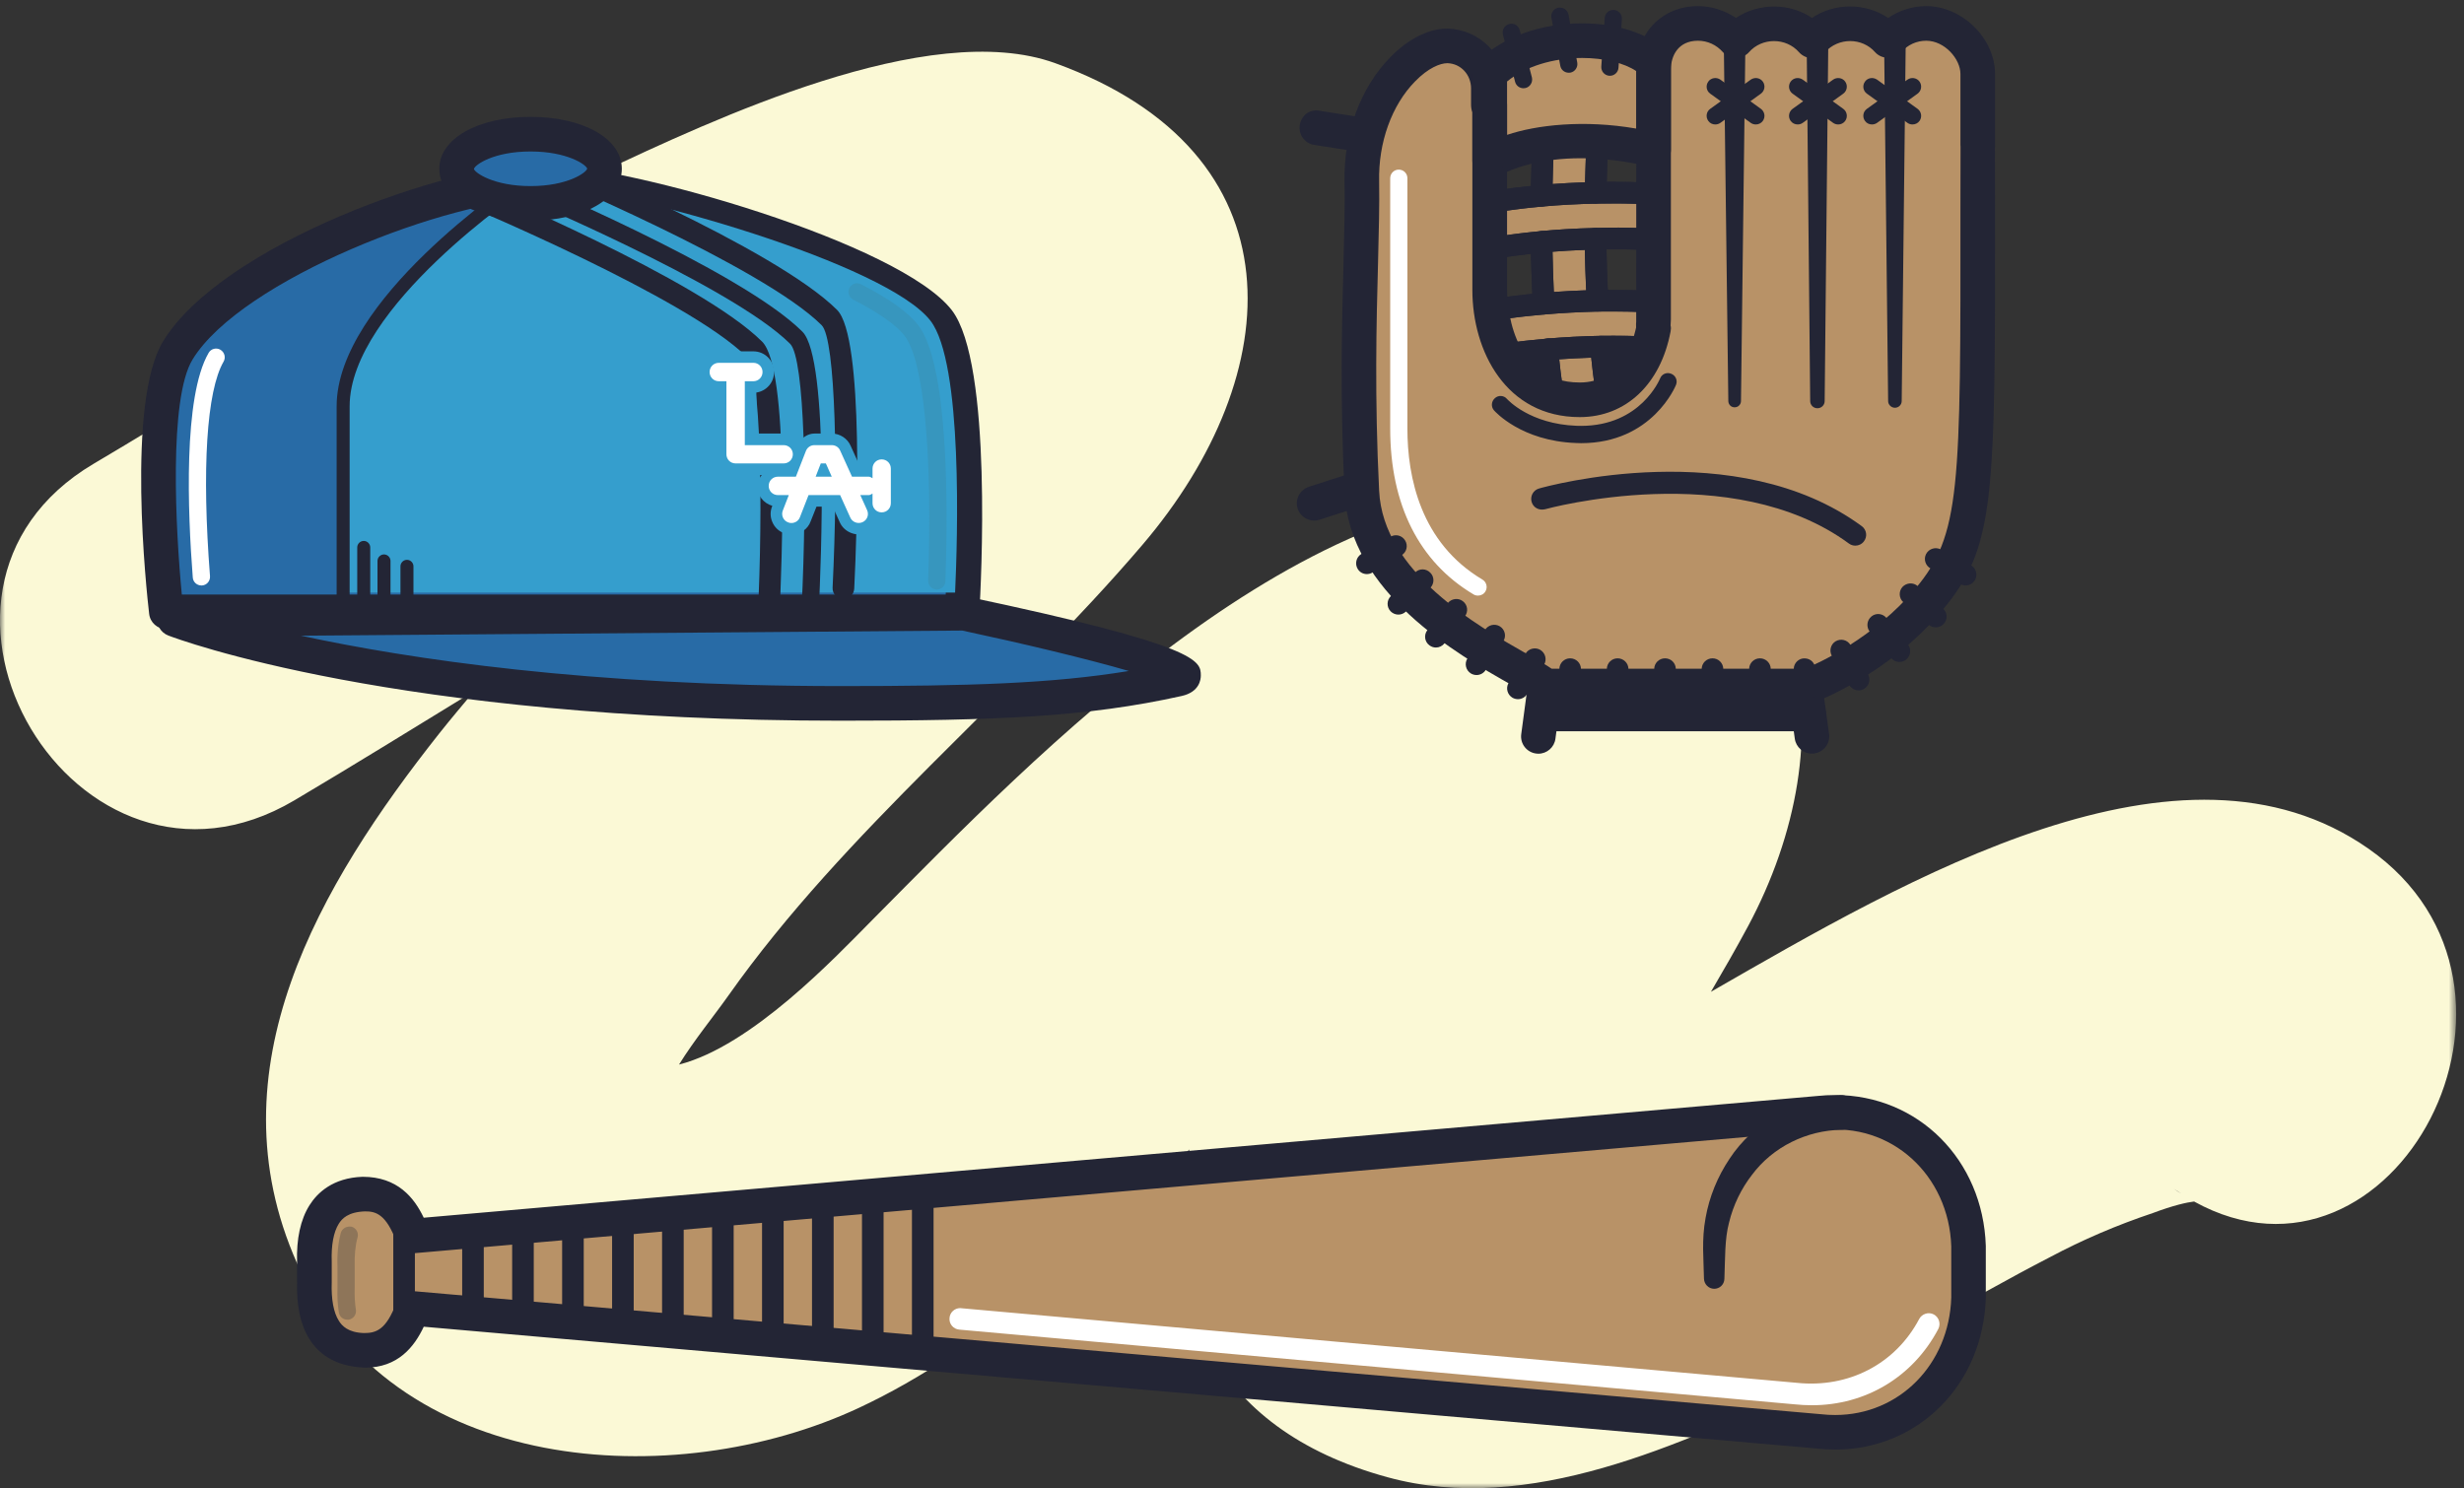 <?xml version="1.0" encoding="UTF-8" standalone="no"?>
<svg xmlns:sketch="http://www.bohemiancoding.com/sketch/ns" xmlns="http://www.w3.org/2000/svg" height="148px" width="245px" version="1.1" xmlns:xlink="http://www.w3.org/1999/xlink" viewBox="0 0 245 148"><rect x="0" y="0" width="245" height="148" fill="#333333" stroke="none"/><!-- Generator: Sketch 3.4 (15575) - http://www.bohemiancoding.com/sketch -->
 <title>6</title>
 <desc>Created with Sketch.</desc>
 <defs>
  <path id="path-1" d="m0 148h244.22v-147.39l-244.22 0.001"/>
 </defs>
 <g id="Page-1" fill-rule="evenodd" sketch:type="MSPage" fill="none">
  <g id="6" sketch:type="MSLayerGroup">
   <g id="Group-3">
    <mask id="mask-2" sketch:name="Clip 2" fill="white">
     <use xlink:href="#path-1"/>
    </mask>
    <path id="Fill-1" sketch:type="MSShapeGroup" fill="#FBF9D6" mask="url(#mask-2)" d="m218.81 119.43c0.19 0 0.17 0.02 0 0m-2.66-1.2c0.26 0.17 0.52 0.3 0.75 0.47-0.23-0.13-0.48-0.28-0.75-0.47m19.36-33.825c-18.61-13.036-45.83 2.987-65.39 14.229 1.26-2.147 2.5-4.304 3.68-6.499 9.83-18.304 7.32-41.293-17.5-43.058-26.62-1.871-53.07 25.775-69.544 42.39-3.741 3.779-12.005 12.553-19.239 14.403 1.518-2.45 3.474-4.83 4.924-6.883 11.643-16.472 28.069-29.46 41.129-44.776 14.57-17.063 15.93-39.012-8.64-47.926-12.61-4.57-34.216 5.727-45.162 10.832-17.654 8.236-33.715 19.105-50.454 29.002-21.605 12.787-1.708 46.284 19.955 33.476 6.012-3.56 11.947-7.243 17.893-10.879-1.165 1.393-2.338 2.777-3.474 4.209-11.919 15.068-22.712 33.375-14.171 52.665 9.361 21.18 37.504 23 55.865 14.43 12.835-6.01 22.818-15.97 32.888-25.71-3.29 14.43 1.98 27.77 19.7 32.6 14.07 3.86 29.15-3.34 41.56-8.98 8.35-3.77 16.16-8.71 24.27-12.89 3.3-1.76 6.7-3.21 10.25-4.4 2.05-0.77 3.37-1.06 4.11-1.15 19.82 10.96 37.08-21.276 17.35-35.085"/>
   </g>
   <path id="Fill-4" sketch:type="MSShapeGroup" fill="#B89267" d="m31.265 127.53c-0.125 3.74 1.093 6.64 4.852 6.76 2.501 0.08 3.887-1.37 4.91-4.17l139.87 12.23c8.11 0.89 14.58-5.15 14.84-13.25v-5.15c-0.26-8.1-6.73-14.14-14.84-13.25l-139.87 12.22c-1.026-2.8-2.412-4.25-4.913-4.16-3.759 0.12-4.977 3.02-4.852 6.76v2.01"/>
   <path id="Fill-5" sketch:type="MSShapeGroup" fill="#232535" d="m41.027 128.4l0.151 0.01 139.87 12.23c0.51 0.06 0.97 0.08 1.43 0.08 6.36 0 11.33-5.03 11.54-11.68v-5.09c-0.23-7.08-5.98-12.39-12.92-11.53l-139.92 12.21c-0.79 0.1-1.503-0.39-1.764-1.13-1.033-2.8-2.089-3.03-3.097-3.03-1.713 0.05-2.317 0.73-2.626 1.22-0.523 0.83-0.764 2.13-0.707 3.77v2.07c-0.057 1.69 0.184 3 0.707 3.82 0.309 0.5 0.913 1.17 2.484 1.22h0.016c1.141 0 2.198-0.24 3.223-3.04 0.244-0.69 0.899-1.13 1.611-1.13m141.45 15.76c-0.58 0-1.17-0.04-1.76-0.1l-138.58-12.12c-0.945 2.01-2.572 4.07-5.821 4.07-3.215-0.1-4.768-1.59-5.541-2.83-0.898-1.42-1.307-3.35-1.234-5.71v-1.95c-0.073-2.31 0.336-4.23 1.234-5.66 0.773-1.23 2.326-2.73 5.28-2.83h0.01c3.458 0 5.119 2.07 6.069 4.07l138.61-12.11c0.56-0.06 1.16-0.09 1.74-0.09 8.25 0 14.69 6.45 14.97 14.99v5.21c-0.28 8.61-6.72 15.06-14.98 15.06"/>
   <path id="Fill-6" sketch:type="MSShapeGroup" fill="#8E7559" d="m34.539 131.24c-0.419 0-0.781-0.29-0.846-0.72-0.12-0.74-0.168-1.58-0.136-2.52v-1.98c-0.051-1.26 0.067-2.43 0.334-3.42 0.118-0.4 0.497-0.62 0.88-0.62 0.06 0 0.12 0 0.179 0.01 0.463 0.13 0.73 0.61 0.605 1.06-0.227 0.82-0.319 1.81-0.287 2.94v2.04c-0.025 0.85 0.018 1.59 0.119 2.22 0.075 0.47-0.244 0.91-0.713 0.99h-0.135"/>
   <path id="Fill-7" sketch:type="MSShapeGroup" fill="#fff" d="m180.16 139.75c-0.56 0-1.13-0.03-1.7-0.09l-83.074-7.43c-0.596-0.05-1.032-0.57-0.973-1.16 0.041-0.56 0.511-0.98 1.066-0.98l0.094 0.01 83.097 7.42c5.12 0.54 9.79-1.86 12.16-6.35 0.27-0.51 0.93-0.73 1.45-0.45s0.72 0.93 0.44 1.46c-2.52 4.77-7.23 7.57-12.56 7.57"/>
   <path id="Fill-8" sketch:type="MSShapeGroup" fill="#232535" d="m169.43 127.17c-0.03-1.93-0.25-3.86 0.16-6.06 0.37-2.08 1.18-4.08 2.38-5.87 2.36-3.6 6.56-6 10.94-6.32 0.94-0.08 1.78 0.62 1.86 1.58 0.08 0.93-0.63 1.76-1.57 1.85l-0.12 0.01c-3.39 0.05-6.78 1.66-8.88 4.48-1.07 1.38-1.86 3.01-2.28 4.75-0.44 1.63-0.38 3.63-0.46 5.58-0.01 0.57-0.47 1.01-1.03 1-0.55-0.01-0.98-0.46-1-1"/>
   <path id="Fill-9" sketch:type="MSShapeGroup" fill="#232535" d="m91.753 134.86c-0.596 0-1.076-0.48-1.076-1.07v-14.51c0-0.59 0.48-1.07 1.076-1.07 0.595 0 1.073 0.48 1.073 1.07v14.51c0 0.59-0.478 1.07-1.073 1.07"/>
   <path id="Fill-10" sketch:type="MSShapeGroup" fill="#232535" d="m86.783 134.86c-0.596 0-1.074-0.48-1.074-1.07v-14.51c0-0.59 0.478-1.07 1.074-1.07s1.074 0.48 1.074 1.07v14.51c0 0.59-0.478 1.07-1.074 1.07"/>
   <path id="Fill-11" sketch:type="MSShapeGroup" fill="#232535" d="m81.814 134.86c-0.597 0-1.074-0.48-1.074-1.07v-14.51c0-0.59 0.477-1.07 1.074-1.07 0.596 0 1.075 0.48 1.075 1.07v14.51c0 0.59-0.479 1.07-1.075 1.07"/>
   <path id="Fill-12" sketch:type="MSShapeGroup" fill="#232535" d="m76.844 134.86c-0.596 0-1.073-0.48-1.073-1.07v-13.47c0-0.6 0.477-1.08 1.073-1.08s1.075 0.48 1.075 1.08v13.47c0 0.59-0.479 1.07-1.075 1.07"/>
   <path id="Fill-13" sketch:type="MSShapeGroup" fill="#232535" d="m71.875 133.61c-0.595 0-1.074-0.48-1.074-1.07v-11.82c0-0.6 0.479-1.08 1.074-1.08 0.596 0 1.075 0.48 1.075 1.08v11.82c0 0.59-0.479 1.07-1.075 1.07"/>
   <path id="Fill-14" sketch:type="MSShapeGroup" fill="#232535" d="m66.906 133.21c-0.596 0-1.075-0.48-1.075-1.07v-11.15c0-0.6 0.479-1.08 1.075-1.08 0.597 0 1.075 0.48 1.075 1.08v11.15c0 0.59-0.478 1.07-1.075 1.07"/>
   <path id="Fill-15" sketch:type="MSShapeGroup" fill="#232535" d="m61.938 133.07c-0.596 0-1.076-0.47-1.076-1.07v-10.21c0-0.59 0.48-1.07 1.076-1.07 0.595 0 1.073 0.48 1.073 1.07v10.21c0 0.6-0.478 1.07-1.073 1.07"/>
   <path id="Fill-16" sketch:type="MSShapeGroup" fill="#232535" d="m56.968 132.4c-0.596 0-1.074-0.48-1.074-1.07v-9c0-0.6 0.478-1.07 1.074-1.07s1.074 0.47 1.074 1.07v9c0 0.59-0.478 1.07-1.074 1.07"/>
   <path id="Fill-17" sketch:type="MSShapeGroup" fill="#232535" d="m51.998 131.73c-0.596 0-1.073-0.48-1.073-1.07v-7.66c0-0.6 0.477-1.07 1.073-1.07 0.597 0 1.075 0.47 1.075 1.07v7.66c0 0.59-0.478 1.07-1.075 1.07"/>
   <path id="Fill-18" sketch:type="MSShapeGroup" fill="#232535" d="m47.029 131.46c-0.596 0-1.073-0.48-1.073-1.07v-7.39c0-0.6 0.477-1.07 1.073-1.07s1.074 0.47 1.074 1.07v7.39c0 0.59-0.478 1.07-1.074 1.07"/>
   <path id="Fill-19" sketch:type="MSShapeGroup" fill="#B89267" d="m40.18 122.33v8.42"/>
   <path id="Fill-20" sketch:type="MSShapeGroup" fill="#232535" d="m40.18 131.82c-0.596 0-1.075-0.48-1.075-1.07v-8.42c0-0.6 0.479-1.07 1.075-1.07s1.073 0.47 1.073 1.07v8.42c0 0.59-0.477 1.07-1.073 1.07"/>
   <path id="Fill-21" sketch:type="MSShapeGroup" fill="#B89267" d="m196.61 14.594v-7.243c0-2.518-2.39-5.02-5.12-5.02-1.55 0-2.88 0.696-3.79 1.728-0.9-1.032-2.24-1.728-3.78-1.728-1.55 0-2.87 0.696-3.79 1.728-0.91-1.032-2.23-1.728-3.77-1.728-1.55 0-2.89 0.696-3.79 1.728-0.91-1.032-2.24-1.728-3.79-1.728-2.73 0-4.4 2.047-4.4 4.566v24.888c0 0.301-0.06 0.571 0 0.856-0.7 3.677-2.97 7.118-7.34 7.118-6.8 0-8.96-6.446-8.96-10.928v-18.416l-0.13-0.01v-1.612c0-2.333-1.81-4.171-4.03-4.23-3.36-0.092-8.73 5.281-8.56 13.523 0.14 6.446-0.7 16.479 0 30.798 0.57 11.449 16.48 17.542 18.27 19.338h26.15s6.89-2.55 11.95-8.594c5.21-6.219 4.88-11.013 4.88-45.034"/>
   <path id="Fill-22" sketch:type="MSShapeGroup" fill="#232535" d="m135.91 57.093c-0.37 0-0.72-0.184-0.92-0.529-0.3-0.512-0.13-1.167 0.37-1.47l2.89-1.711c0.51-0.302 1.16-0.144 1.47 0.376 0.31 0.514 0.14 1.168-0.37 1.47l-2.89 1.711c-0.17 0.102-0.36 0.153-0.55 0.153"/>
   <path id="Fill-23" sketch:type="MSShapeGroup" fill="#232535" d="m139.04 61.121c-0.27 0-0.56-0.108-0.77-0.327-0.41-0.42-0.4-1.108 0.03-1.52l2.41-2.341c0.41-0.419 1.09-0.412 1.51 0.025 0.42 0.419 0.41 1.108-0.02 1.52l-2.41 2.342c-0.21 0.201-0.48 0.301-0.75 0.301"/>
   <path id="Fill-24" sketch:type="MSShapeGroup" fill="#232535" d="m142.78 64.396c-0.23 0-0.45-0.068-0.65-0.221-0.48-0.349-0.57-1.03-0.21-1.501l2.02-2.677c0.36-0.47 1.05-0.571 1.51-0.211 0.48 0.354 0.57 1.034 0.21 1.503l-2.02 2.678c-0.22 0.277-0.53 0.429-0.86 0.429"/>
   <path id="Fill-25" sketch:type="MSShapeGroup" fill="#232535" d="m146.82 67.131c-0.2 0-0.39-0.05-0.57-0.159-0.5-0.311-0.66-0.973-0.35-1.477l1.76-2.855c0.31-0.503 0.98-0.653 1.47-0.353 0.51 0.312 0.67 0.976 0.35 1.478l-1.75 2.855c-0.2 0.326-0.55 0.511-0.91 0.511"/>
   <path id="Fill-26" sketch:type="MSShapeGroup" fill="#232535" d="m150.93 69.532c-0.19 0-0.37-0.051-0.54-0.142-0.51-0.302-0.69-0.958-0.39-1.469l1.68-2.906c0.3-0.52 0.96-0.678 1.46-0.394 0.52 0.303 0.69 0.958 0.4 1.47l-1.68 2.904c-0.2 0.345-0.56 0.537-0.93 0.537"/>
   <path id="Fill-27" sketch:type="MSShapeGroup" fill="#232535" d="m156.12 70.976c-0.59 0-1.07-0.478-1.07-1.074v-3.358c0-0.596 0.48-1.074 1.07-1.074 0.6 0 1.08 0.478 1.08 1.074v3.358c0 0.596-0.48 1.074-1.08 1.074"/>
   <path id="Fill-28" sketch:type="MSShapeGroup" fill="#232535" d="m160.84 70.976c-0.59 0-1.07-0.478-1.07-1.074v-3.358c0-0.596 0.48-1.074 1.07-1.074 0.6 0 1.08 0.478 1.08 1.074v3.358c0 0.596-0.48 1.074-1.08 1.074"/>
   <path id="Fill-29" sketch:type="MSShapeGroup" fill="#232535" d="m165.56 70.976c-0.6 0-1.08-0.478-1.08-1.074v-3.358c0-0.596 0.48-1.074 1.08-1.074s1.07 0.478 1.07 1.074v3.358c0 0.596-0.47 1.074-1.07 1.074"/>
   <path id="Fill-30" sketch:type="MSShapeGroup" fill="#232535" d="m170.28 70.976c-0.6 0-1.08-0.478-1.08-1.074v-3.358c0-0.596 0.48-1.074 1.08-1.074 0.59 0 1.07 0.478 1.07 1.074v3.358c0 0.596-0.48 1.074-1.07 1.074"/>
   <path id="Fill-31" sketch:type="MSShapeGroup" fill="#232535" d="m174.99 70.976c-0.59 0-1.07-0.478-1.07-1.074v-3.358c0-0.596 0.48-1.074 1.07-1.074 0.6 0 1.08 0.478 1.08 1.074v3.358c0 0.596-0.48 1.074-1.08 1.074"/>
   <path id="Fill-32" sketch:type="MSShapeGroup" fill="#232535" d="m180.01 70.968c-0.52 0-0.97-0.369-1.06-0.891l-0.58-3.348c-0.1-0.588 0.29-1.141 0.87-1.243 0.63-0.084 1.14 0.294 1.24 0.874l0.58 3.349c0.1 0.587-0.29 1.142-0.87 1.241l-0.18 0.018"/>
   <path id="Fill-33" sketch:type="MSShapeGroup" fill="#232535" d="m184.8 68.659c-0.36 0-0.72-0.186-0.92-0.521l-1.72-2.887c-0.31-0.51-0.14-1.174 0.36-1.477 0.52-0.303 1.17-0.142 1.48 0.37l1.72 2.888c0.3 0.51 0.14 1.174-0.37 1.475-0.17 0.102-0.37 0.152-0.55 0.152"/>
   <path id="Fill-34" sketch:type="MSShapeGroup" fill="#232535" d="m188.86 65.831c-0.31 0-0.62-0.135-0.84-0.402l-2.11-2.611c-0.36-0.462-0.29-1.135 0.17-1.513 0.45-0.376 1.13-0.31 1.51 0.169l2.11 2.61c0.37 0.463 0.29 1.134-0.17 1.511-0.19 0.16-0.43 0.236-0.67 0.236"/>
   <path id="Fill-35" sketch:type="MSShapeGroup" fill="#232535" d="m192.48 62.389c-0.25 0-0.51-0.092-0.72-0.268l-2.5-2.225c-0.45-0.395-0.49-1.075-0.1-1.52 0.41-0.437 1.08-0.478 1.52-0.091l2.51 2.224c0.45 0.394 0.49 1.074 0.09 1.519-0.2 0.236-0.51 0.361-0.8 0.361"/>
   <path id="Fill-36" sketch:type="MSShapeGroup" fill="#232535" d="m195.44 58.224c-0.17 0-0.34-0.041-0.5-0.126l-2.97-1.559c-0.52-0.278-0.73-0.924-0.45-1.453 0.28-0.521 0.93-0.721 1.46-0.444l2.97 1.56c0.52 0.277 0.72 0.924 0.44 1.453-0.19 0.361-0.56 0.569-0.95 0.569"/>
   <path id="Fill-37" sketch:type="MSShapeGroup" fill="#B89267" d="m164.38 14.888v-8.621c-3.05-3.046-12-3.216-16.3 1.075v8.654c2.82-1.476 8.15-2.981 16.3-1.108"/>
   <path id="Fill-38" sketch:type="MSShapeGroup" fill="#B89267" d="m158.6 23.743c-1.93 0.049-3.73 0.151-5.36 0.311 0.02 1.965 0.09 4.028 0.21 6.145 1.64-0.144 3.43-0.244 5.35-0.286-0.12-2.133-0.17-4.206-0.2-6.17"/>
   <path id="Fill-39" sketch:type="MSShapeGroup" fill="#B89267" d="m158.79 14.064c-2.09-0.125-3.82 0.045-5.39 0.296-0.07 1.368-0.13 3.12-0.16 5.111 1.64-0.152 3.45-0.253 5.38-0.294 0.03-2.005 0.1-3.768 0.17-5.113"/>
   <path id="Fill-40" sketch:type="MSShapeGroup" fill="#B89267" d="m159.15 34.471c-1.93 0.033-3.71 0.135-5.34 0.276 0.15 1.555 0.33 3.098 0.57 4.592 0.8 0.253 1.67 0.42 2.66 0.42 1.04 0 1.9-0.25 2.68-0.596-0.25-1.535-0.42-3.112-0.57-4.692"/>
   <path id="Fill-41" sketch:type="MSShapeGroup" fill="#B89267" d="m158.8 29.913c-1.92 0.042-3.71 0.142-5.35 0.286-2 0.175-3.75 0.394-5.16 0.612 0.21 1.494 0.61 3.013 1.36 4.407 1.2-0.177 2.62-0.327 4.16-0.471 1.63-0.141 3.41-0.243 5.34-0.276 1.39-0.024 2.84-0.008 4.34 0.06 0.5-1.453 0.72-3.007 0.8-4.518-1.91-0.117-3.73-0.126-5.49-0.1"/>
   <path id="Fill-42" sketch:type="MSShapeGroup" fill="#B89267" d="m158.62 19.177c-1.93 0.041-3.74 0.142-5.38 0.294-2.03 0.183-3.76 0.41-5.16 0.637v4.61c1.38-0.227 3.1-0.464 5.16-0.664 1.63-0.16 3.43-0.262 5.36-0.311 1.85-0.05 3.76-0.042 5.78 0.076v-4.541c-2.01-0.134-3.92-0.134-5.76-0.101"/>
   <path id="Fill-43" sketch:type="MSShapeGroup" fill="#232535" d="m171.85 39.885l-0.45-35.724c0-0.596 0.47-1.084 1.06-1.091 0.6 0 1.08 0.469 1.09 1.065v0.026l-0.44 35.724c0 0.344-0.29 0.631-0.64 0.621-0.35 0-0.61-0.277-0.62-0.621"/>
   <path id="Fill-44" sketch:type="MSShapeGroup" fill="#232535" d="m181.79 4.161l-0.36 35.724c0 0.403-0.33 0.723-0.73 0.713-0.39 0-0.71-0.318-0.71-0.713l-0.35-35.724c-0.01-0.596 0.47-1.084 1.06-1.084 0.59-0.007 1.08 0.472 1.09 1.058v0.026"/>
   <path id="Fill-45" sketch:type="MSShapeGroup" fill="#232535" d="m189.49 4.161l-0.4 35.724c0 0.369-0.31 0.672-0.68 0.664-0.36 0-0.67-0.304-0.67-0.664l-0.4-35.724c-0.01-0.596 0.47-1.084 1.07-1.084 0.59-0.007 1.07 0.462 1.08 1.058v0.026"/>
   <path id="Fill-46" sketch:type="MSShapeGroup" fill="#fff" d="m146.96 59.232c-0.15 0-0.3-0.032-0.44-0.117-5.43-3.232-8.29-8.931-8.29-16.494v-24.898c0-0.476 0.38-0.854 0.85-0.854 0.48 0 0.86 0.378 0.86 0.854v24.898c0 4.827 1.3 11.348 7.46 15.017 0.41 0.244 0.54 0.772 0.3 1.175-0.16 0.277-0.45 0.419-0.74 0.419"/>
   <path id="Fill-47" sketch:type="MSShapeGroup" fill="#232535" d="m184.48 54.264c-0.22 0-0.45-0.068-0.64-0.211-11.59-8.518-30.04-3.458-30.22-3.407-0.62 0.142-1.17-0.176-1.33-0.739-0.16-0.571 0.17-1.168 0.74-1.327 0.8-0.235 19.64-5.405 32.09 3.746 0.48 0.351 0.58 1.023 0.22 1.501-0.21 0.286-0.53 0.437-0.86 0.437"/>
   <path id="Fill-48" sketch:type="MSShapeGroup" fill="#232535" d="m151.48 8.777c-0.38 0-0.73-0.252-0.83-0.637l-1.21-4.701c-0.11-0.464 0.16-0.932 0.62-1.05 0.47-0.135 0.93 0.16 1.05 0.613l1.21 4.7c0.11 0.463-0.17 0.931-0.62 1.049l-0.22 0.026"/>
   <path id="Fill-49" sketch:type="MSShapeGroup" fill="#232535" d="m155.98 7.233c-0.41 0-0.77-0.286-0.84-0.704l-0.88-4.769c-0.08-0.461 0.23-0.916 0.7-1 0.48-0.057 0.91 0.228 1 0.698l0.87 4.767c0.08 0.463-0.23 0.915-0.69 0.999l-0.16 0.009"/>
   <path id="Fill-50" sketch:type="MSShapeGroup" fill="#232535" d="m160.08 7.536h-0.06c-0.48-0.035-0.83-0.445-0.8-0.917l0.34-4.834c0.03-0.453 0.41-0.797 0.85-0.797h0.06c0.48 0.033 0.83 0.444 0.8 0.915l-0.34 4.833c-0.03 0.454-0.41 0.8-0.85 0.8"/>
   <path id="Fill-51" sketch:type="MSShapeGroup" fill="#232535" d="m174.58 12.378c-0.17 0-0.35-0.051-0.5-0.159l-4.03-2.905c-0.39-0.278-0.47-0.814-0.19-1.201 0.27-0.385 0.82-0.461 1.2-0.193l4.03 2.905c0.38 0.278 0.47 0.814 0.19 1.202-0.17 0.234-0.43 0.351-0.7 0.351"/>
   <path id="Fill-52" sketch:type="MSShapeGroup" fill="#232535" d="m170.55 12.378c-0.26 0-0.53-0.117-0.69-0.351-0.28-0.388-0.2-0.924 0.19-1.202l4.03-2.905c0.39-0.268 0.92-0.192 1.2 0.193 0.28 0.387 0.19 0.923-0.19 1.201l-4.03 2.905c-0.15 0.108-0.33 0.159-0.51 0.159"/>
   <path id="Fill-53" sketch:type="MSShapeGroup" fill="#232535" d="m182.78 12.378c-0.18 0-0.36-0.051-0.51-0.159l-4.03-2.905c-0.38-0.278-0.47-0.814-0.19-1.201 0.28-0.385 0.81-0.461 1.2-0.193l4.03 2.905c0.38 0.278 0.47 0.814 0.19 1.202-0.17 0.234-0.43 0.351-0.69 0.351"/>
   <path id="Fill-54" sketch:type="MSShapeGroup" fill="#232535" d="m178.75 12.378c-0.27 0-0.53-0.117-0.7-0.351-0.28-0.388-0.19-0.924 0.19-1.202l4.03-2.905c0.38-0.268 0.93-0.192 1.2 0.193 0.28 0.387 0.19 0.923-0.19 1.201l-4.03 2.905c-0.15 0.108-0.33 0.159-0.5 0.159"/>
   <path id="Fill-55" sketch:type="MSShapeGroup" fill="#232535" d="m190.16 12.378c-0.17 0-0.35-0.051-0.5-0.159l-4.03-2.905c-0.39-0.278-0.47-0.814-0.19-1.201 0.27-0.385 0.81-0.461 1.2-0.193l4.03 2.905c0.38 0.278 0.47 0.814 0.19 1.202-0.17 0.234-0.43 0.351-0.7 0.351"/>
   <g id="Group-59" sketch:type="MSShapeGroup" fill="#232535">
    <path id="Fill-56" d="m186.13 12.378c-0.26 0-0.53-0.117-0.69-0.351-0.28-0.388-0.2-0.924 0.19-1.202l4.03-2.905c0.39-0.268 0.92-0.192 1.2 0.193 0.28 0.387 0.19 0.923-0.19 1.201l-4.03 2.905c-0.15 0.108-0.33 0.159-0.51 0.159"/>
    <path id="Fill-58" d="m154.28 66.502h25.21c1.27-0.529 6.82-3.031 10.97-7.974 4.49-5.373 4.49-9.737 4.47-38.117l0.01-5.817-0.01-0.176v-7.067c0-1.487-1.57-3.3-3.4-3.3-0.96 0-1.85 0.403-2.49 1.143-0.66 0.738-1.93 0.738-2.59 0-1.29-1.478-3.67-1.486-4.99 0.007-0.33 0.369-0.79 0.579-1.29 0.579-0.49 0-0.96-0.217-1.29-0.586-1.29-1.478-3.68-1.478-4.98 0-0.65 0.738-1.93 0.738-2.58 0-0.65-0.74-1.54-1.143-2.49-1.143-1.99 0-2.69 1.535-2.69 2.846v24.888l-0.03 0.578c0.05 0.219 0.04 0.379 0 0.597-0.99 5.255-4.45 8.52-9.03 8.52-7.33 0-10.68-6.555-10.68-12.649v-17.662c-0.09-0.236-0.13-0.494-0.13-0.764v-1.612c0-1.376-1.03-2.474-2.35-2.509h-0.01c-0.71 0-1.9 0.471-3.2 1.805-2.33 2.367-3.67 6.093-3.58 9.963 0.04 2.259-0.03 4.945-0.11 8.099-0.16 5.953-0.35 13.358 0.11 22.649 0.39 8.109 9.69 13.387 14.68 16.225 1.17 0.663 1.93 1.1 2.47 1.477zm25.54 3.441h-26.15c-0.45 0-0.89-0.186-1.21-0.511-0.26-0.226-1.36-0.857-2.35-1.419-5.17-2.938-15.93-9.048-16.42-19.046-0.46-9.417-0.26-16.897-0.1-22.907 0.07-3.088 0.15-5.726 0.1-7.941-0.1-4.842 1.56-9.375 4.56-12.438 1.76-1.807 3.82-2.839 5.63-2.839 3.32 0.085 5.83 2.702 5.83 5.951v0.866c0.09 0.226 0.14 0.478 0.14 0.756v18.416c0 0.94 0.2 9.208 7.23 9.208 3.93 0 5.21-3.644 5.6-5.473-0.02-0.235 0-0.437 0.01-0.596l0.01-25.073c0-3.644 2.58-6.286 6.13-6.286 1.35 0 2.67 0.42 3.78 1.174 2.22-1.503 5.35-1.519 7.56 0 2.21-1.519 5.35-1.519 7.57 0 1.11-0.754 2.43-1.174 3.79-1.174 3.58 0 6.84 3.215 6.84 6.74v7.025c0.01 0.144 0 0.277-0.01 0.395l0.01 5.632c0.02 29.471 0.03 34.003-5.28 40.334-5.29 6.32-12.37 8.989-12.67 9.097-0.2 0.068-0.4 0.109-0.6 0.109z"/>
   </g>
   <path id="Fill-60" sketch:type="MSShapeGroup" fill="#232535" d="m149.85 8.105v5.306c2.91-0.982 7.63-1.528 12.85-0.622v-5.716c-1.19-0.806-3.2-1.309-5.38-1.309-2.95 0-5.68 0.863-7.47 2.341zm-1.73 9.611c-0.3 0-0.62-0.083-0.88-0.251-0.52-0.312-0.84-0.865-0.84-1.469v-8.654c0-0.453 0.19-0.898 0.51-1.217 2.42-2.417 6.22-3.803 10.41-3.803 3.5 0 6.6 1.025 8.32 2.729 0.31 0.327 0.5 0.763 0.5 1.216v8.621c0 0.521-0.24 1.016-0.65 1.342-0.41 0.319-0.94 0.445-1.46 0.337-2.39-0.555-4.69-0.831-6.83-0.831-4.02 0-6.72 0.965-8.28 1.779-0.25 0.135-0.52 0.201-0.8 0.201z"/>
   <path id="Fill-61" sketch:type="MSShapeGroup" fill="#232535" d="m149.2 7.804v6.53c1.88-0.739 4.52-1.395 8-1.395 1.95 0 4.01 0.211 6.14 0.622v-6.816c-1.26-1.015-3.51-1.628-6.02-1.628-3.22 0-6.22 1-8.12 2.687zm-1.08 9.266c-0.19 0-0.38-0.051-0.55-0.152-0.33-0.202-0.52-0.543-0.52-0.922v-8.654c0-0.286 0.12-0.563 0.32-0.764 2.27-2.258 5.99-3.61 9.95-3.61 3.33 0 6.27 0.95 7.86 2.535 0.2 0.201 0.31 0.479 0.31 0.764v8.621c0 0.326-0.15 0.638-0.4 0.84-0.26 0.201-0.59 0.268-0.91 0.21-2.45-0.563-4.79-0.847-6.98-0.847-4.16 0-6.96 1.006-8.58 1.854-0.15 0.083-0.33 0.125-0.5 0.125z"/>
   <path id="Fill-62" sketch:type="MSShapeGroup" fill="#232535" d="m154.37 25.035c0.03 1.303 0.07 2.636 0.13 4.004 1.03-0.074 2.1-0.132 3.22-0.166-0.07-1.377-0.11-2.722-0.14-4.022-1.14 0.043-2.21 0.101-3.21 0.184zm-0.88 6.238c-0.26 0-0.51-0.093-0.71-0.26-0.21-0.193-0.35-0.461-0.36-0.757-0.12-2.132-0.19-4.214-0.22-6.186 0-0.562 0.42-1.031 0.98-1.083 1.59-0.158 3.42-0.268 5.44-0.319h0.02c0.28 0 0.55 0.11 0.75 0.304 0.2 0.192 0.33 0.469 0.33 0.755 0.02 1.955 0.08 4.012 0.2 6.127 0.02 0.294-0.09 0.581-0.29 0.789-0.2 0.209-0.47 0.335-0.76 0.343-1.9 0.045-3.66 0.144-5.29 0.287h-0.09z"/>
   <path id="Fill-63" sketch:type="MSShapeGroup" fill="#232535" d="m154.47 15.291c-0.03 0.889-0.07 1.905-0.09 3.012 1.03-0.074 2.12-0.134 3.22-0.176 0.04-1.108 0.07-2.131 0.1-3.03-0.96 0-2.09 0.042-3.23 0.194zm-1.19 5.254c-0.27 0-0.53-0.1-0.73-0.284-0.23-0.211-0.35-0.505-0.35-0.806 0.04-2.006 0.1-3.769 0.16-5.146 0.03-0.512 0.41-0.933 0.91-1.007 2.02-0.337 3.66-0.42 5.63-0.311 0.58 0.034 1.03 0.538 1 1.125-0.07 1.335-0.13 3.09-0.16 5.077-0.01 0.58-0.48 1.041-1.06 1.057-1.87 0.043-3.66 0.136-5.3 0.288l-0.1 0.007z"/>
   <path id="Fill-64" sketch:type="MSShapeGroup" fill="#232535" d="m155.38 38.491c1.07 0.235 2.14 0.295 3.19-0.024-0.14-0.958-0.25-1.923-0.35-2.897-1.07 0.034-2.14 0.085-3.19 0.16 0.11 0.932 0.21 1.855 0.35 2.761zm1.7 2.341c-1 0-1.97-0.15-2.98-0.469-0.39-0.118-0.68-0.453-0.74-0.854-0.24-1.52-0.42-3.082-0.58-4.66-0.03-0.284 0.06-0.571 0.25-0.79 0.17-0.217 0.44-0.361 0.73-0.386 1.77-0.149 3.59-0.243 5.41-0.277h0.02c0.55 0 1.01 0.42 1.07 0.975 0.15 1.551 0.32 3.113 0.56 4.624 0.08 0.48-0.18 0.958-0.62 1.149-1.07 0.47-2.06 0.688-3.12 0.688z"/>
   <path id="Fill-65" sketch:type="MSShapeGroup" fill="#232535" d="m149.2 16.667v2.191c0.96-0.135 1.97-0.261 3.02-0.36 0.03-1.025 0.05-1.973 0.08-2.831-1.16 0.271-2.22 0.606-3.1 1zm-1.08 4.514c-0.25 0-0.5-0.091-0.69-0.258-0.25-0.201-0.38-0.494-0.38-0.815v-4.112c0-0.404 0.22-0.763 0.57-0.949 1.46-0.772 3.47-1.394 5.64-1.745 0.32-0.051 0.66 0.042 0.89 0.252 0.25 0.217 0.38 0.537 0.36 0.856-0.07 1.36-0.12 3.105-0.16 5.078 0 0.554-0.42 1.005-0.97 1.05-1.82 0.168-3.52 0.376-5.09 0.627l-0.17 0.016z"/>
   <path id="Fill-66" sketch:type="MSShapeGroup" fill="#232535" d="m149.2 25.632v3.199c0 0.243 0.02 0.503 0.05 0.762 0.93-0.134 1.97-0.259 3.11-0.367-0.06-1.353-0.1-2.688-0.14-3.98-1.12 0.126-2.13 0.261-3.02 0.386zm-0.86 6.253c-0.23 0-0.46-0.075-0.64-0.208-0.24-0.178-0.39-0.437-0.43-0.723l-0.05-0.345c-0.08-0.604-0.17-1.217-0.17-1.778v-4.113c0-0.53 0.38-0.975 0.9-1.06 1.39-0.234 3.14-0.468 5.23-0.671 0.3-0.065 0.6 0.068 0.81 0.27 0.23 0.2 0.36 0.486 0.36 0.781 0.03 1.955 0.09 4.003 0.21 6.101 0.04 0.58-0.4 1.074-0.98 1.134-1.97 0.168-3.69 0.385-5.08 0.596l-0.16 0.016z"/>
   <path id="Fill-67" sketch:type="MSShapeGroup" fill="#232535" d="m154.42 40.414c-0.11 0-0.22-0.016-0.32-0.051-2.28-0.705-4.08-2.266-5.35-4.641-0.17-0.302-0.17-0.671-0.01-0.991 0.15-0.311 0.45-0.528 0.8-0.58 1.21-0.175 2.66-0.327 4.21-0.469 0.54-0.193 1.11 0.369 1.17 0.965 0.15 1.528 0.33 3.055 0.56 4.524 0.06 0.369-0.08 0.739-0.35 0.983-0.2 0.168-0.46 0.26-0.71 0.26"/>
   <path id="Fill-68" sketch:type="MSShapeGroup" fill="#232535" d="m149.58 31.719c0.17 0.847 0.42 1.619 0.74 2.332 1.03-0.135 2.2-0.26 3.43-0.369 1.78-0.158 3.6-0.252 5.42-0.286l1.25-0.009c0.76 0 1.54 0.009 2.33 0.035 0.19-0.721 0.33-1.521 0.43-2.391-0.96-0.045-1.9-0.053-2.82-0.053l-1.5 0.008c-1.89 0.045-3.65 0.144-5.28 0.287-1.48 0.127-2.84 0.285-4 0.446zm0.12 4.573c-0.39 0-0.76-0.21-0.95-0.562-0.74-1.359-1.24-2.971-1.48-4.776-0.08-0.58 0.33-1.115 0.9-1.2 1.43-0.227 3.2-0.445 5.23-0.63 1.66-0.142 3.47-0.244 5.42-0.285l1.54-0.008c1.3 0 2.65 0.026 4.04 0.109 0.59 0.042 1.04 0.545 1.01 1.132-0.1 1.856-0.39 3.433-0.87 4.812-0.15 0.434-0.56 0.72-1.01 0.72h-0.05c-1.04-0.051-2.07-0.067-3.06-0.067l-1.21 0.009c-1.77 0.032-3.54 0.125-5.27 0.276-1.51 0.134-2.9 0.286-4.08 0.462l-0.16 0.008z"/>
   <path id="Fill-69" sketch:type="MSShapeGroup" fill="#232535" d="m159.76 40.238c-0.18 0-0.35-0.043-0.51-0.136-0.29-0.159-0.5-0.444-0.55-0.772-0.25-1.561-0.43-3.155-0.58-4.758-0.03-0.294 0.07-0.596 0.27-0.813 0.19-0.227 0.48-0.353 0.78-0.363l1.25-0.009c1.02 0 2.08 0.019 3.16 0.068 0.33 0.016 0.64 0.193 0.84 0.47 0.19 0.278 0.23 0.64 0.12 0.959-0.89 2.607-2.36 4.38-4.34 5.26-0.15 0.06-0.29 0.094-0.44 0.094"/>
   <path id="Fill-70" sketch:type="MSShapeGroup" fill="#232535" d="m160.52 18.086c0.92 0 1.87 0.017 2.82 0.059v-2.393c-1.18-0.244-2.34-0.419-3.49-0.528-0.03 0.847-0.06 1.812-0.09 2.862h0.76zm3.9 2.266h-0.08c-1.97-0.143-3.83-0.134-5.66-0.102h-0.02c-0.29 0-0.55-0.107-0.76-0.308-0.21-0.211-0.32-0.487-0.32-0.782 0.04-2.023 0.11-3.793 0.17-5.146 0.02-0.293 0.15-0.562 0.36-0.747 0.22-0.191 0.52-0.268 0.79-0.276 1.86 0.118 3.8 0.404 5.76 0.848 0.49 0.118 0.83 0.544 0.83 1.049v4.39c0 0.294-0.12 0.58-0.34 0.779-0.19 0.193-0.46 0.295-0.73 0.295z"/>
   <path id="Fill-71" sketch:type="MSShapeGroup" fill="#232535" d="m160.36 28.831c0.97 0 1.97 0.016 2.98 0.058v-4.045c-1.24-0.06-2.46-0.06-3.6-0.052 0.02 1.311 0.06 2.663 0.13 4.039h0.49zm3.97 2.257h-0.06c-1.35-0.083-2.65-0.11-3.91-0.11l-1.5 0.008h-0.02c-0.57 0-1.04-0.443-1.07-1.014-0.12-2.148-0.18-4.238-0.2-6.212-0.01-0.587 0.46-1.074 1.05-1.092 1.85-0.05 3.82-0.05 5.86 0.075 0.57 0.035 1.01 0.505 1.01 1.076v5.012c0 0.243-0.02 0.503-0.05 0.771l-0.03 0.453c-0.02 0.295-0.14 0.562-0.35 0.756-0.2 0.175-0.46 0.277-0.73 0.277z"/>
   <path id="Fill-72" sketch:type="MSShapeGroup" fill="#232535" d="m149.2 21.032v2.433c1.15-0.167 2.47-0.334 3.98-0.478 1.59-0.158 3.42-0.268 5.44-0.319 1.51-0.042 3.09-0.058 4.72 0.027v-2.402c-1.59-0.067-3.14-0.059-4.66-0.043-1.87 0.043-3.66 0.136-5.3 0.288-1.48 0.133-2.88 0.302-4.18 0.494zm-1.08 4.759c-0.25 0-0.5-0.092-0.69-0.251-0.24-0.209-0.38-0.505-0.38-0.822v-4.61c0-0.527 0.39-0.972 0.91-1.056 1.6-0.261 3.36-0.478 5.22-0.648 1.7-0.158 3.53-0.259 5.46-0.301 1.86-0.034 3.8-0.034 5.86 0.099 0.56 0.044 0.99 0.513 0.99 1.076v4.541c0 0.293-0.12 0.58-0.33 0.782-0.21 0.201-0.52 0.309-0.8 0.293-1.99-0.118-3.85-0.11-5.69-0.075-1.96 0.05-3.74 0.15-5.29 0.302-2.02 0.2-3.72 0.434-5.08 0.654l-0.18 0.016z"/>
   <path id="Fill-73" sketch:type="MSShapeGroup" fill="#232535" d="m157.21 44.073c-0.17 0-0.35-0.008-0.52-0.016-5.42-0.201-8.03-3.124-8.14-3.248-0.31-0.354-0.27-0.899 0.09-1.21 0.33-0.31 0.89-0.301 1.21 0.084 0.09 0.093 2.27 2.485 6.91 2.662 0.14 0 0.3 0.008 0.44 0.008 5.95 0 7.83-4.651 7.86-4.701 0.16-0.445 0.65-0.663 1.1-0.487 0.45 0.168 0.67 0.671 0.49 1.108-0.02 0.06-2.34 5.8-9.44 5.8"/>
   <path id="Fill-74" sketch:type="MSShapeGroup" fill="#232535" d="m152.96 74.956l-0.23-0.018c-0.94-0.126-1.6-0.99-1.47-1.931l0.67-5.012c0.12-0.938 1.01-1.585 1.93-1.476 0.94 0.125 1.6 0.991 1.47 1.931l-0.67 5.011c-0.11 0.864-0.85 1.495-1.7 1.495"/>
   <path id="Fill-75" sketch:type="MSShapeGroup" fill="#232535" d="m180.16 74.947c-0.84 0-1.58-0.631-1.7-1.486l-0.69-5.004c-0.12-0.939 0.53-1.804 1.47-1.938 1.03-0.109 1.81 0.538 1.94 1.469l0.69 5.003c0.13 0.939-0.53 1.804-1.47 1.939l-0.24 0.017"/>
   <path id="Fill-76" sketch:type="MSShapeGroup" fill="#232535" d="m130.67 51.771c-0.73 0-1.41-0.463-1.64-1.192-0.29-0.906 0.21-1.872 1.11-2.167l3.62-1.165c0.91-0.312 1.88 0.201 2.17 1.107 0.29 0.907-0.21 1.872-1.11 2.167l-3.62 1.167c-0.18 0.058-0.36 0.083-0.53 0.083"/>
   <path id="Fill-77" sketch:type="MSShapeGroup" fill="#232535" d="m135.5 15.148c-0.08 0-0.18-0.009-0.27-0.025l-4.56-0.713c-0.93-0.143-1.58-1.024-1.43-1.965 0.13-0.931 0.97-1.628 1.96-1.427l4.57 0.713c0.93 0.143 1.58 1.025 1.43 1.964-0.13 0.847-0.87 1.453-1.7 1.453"/>
   <path id="Fill-78" sketch:type="MSShapeGroup" fill="#232535" d="m179.82 72.722h-26.32c-0.95 0-1.72-0.772-1.72-1.722 0-0.947 0.77-1.718 1.72-1.718h26.32c0.95 0 1.72 0.771 1.72 1.718 0 0.95-0.77 1.722-1.72 1.722"/>
   <path id="Fill-79" sketch:type="MSShapeGroup" fill="#286BA6" d="m17.349 61.6s21.748 8.352 66.244 8.352c15.697 0 24.537-0.411 33.527-2.417 4.66-1.041-21.079-6.506-21.079-6.506l-78.692 0.571"/>
   <path id="Fill-80" sketch:type="MSShapeGroup" fill="#232535" d="m29.931 63.22c10.693 2.308 28.573 5.01 53.662 5.01 12.726 0 20.997-0.242 28.647-1.501-4.12-1.201-10.58-2.744-16.559-4.021l-65.75 0.512zm53.662 8.453c-44.303 0-65.959-8.125-66.856-8.47-0.774-0.293-1.227-1.098-1.084-1.914 0.153-0.807 0.857-1.401 1.686-1.409l78.694-0.572c23.347 4.92 23.357 6.421 23.367 7.874 0 0.378-0.12 1.636-1.9 2.032-9.38 2.09-18.404 2.459-33.907 2.459z"/>
   <path id="Fill-81" sketch:type="MSShapeGroup" fill="#286BA6" d="m16.533 60.844h79.13s1.437-24.006-2.381-28.95c-4.594-5.925-30.49-13.673-39.285-13.867-8.797-0.186-30.956 8.033-36.321 16.829-3.476 5.708-1.143 25.988-1.143 25.988"/>
   <path id="Fill-82" sketch:type="MSShapeGroup" fill="#232535" d="m18.079 59.125h75.955c0.437-9.159 0.236-23.135-2.113-26.181-4.08-5.263-29.338-13.012-37.958-13.196h-0.008c-9.15 0-29.967 8.067-34.811 16.007-2.383 3.91-1.679 17.015-1.065 23.37m77.584 3.439h-79.13c-0.871 0-1.611-0.654-1.703-1.527-0.251-2.133-2.3-21.035 1.378-27.079 5.892-9.66 28.462-17.652 37.496-17.652 9.231 0.202 35.806 7.916 40.935 14.539 4.096 5.298 2.888 27.581 2.738 30.099-0.051 0.908-0.807 1.62-1.714 1.62"/>
   <path id="Fill-83" sketch:type="MSShapeGroup" fill="#fff" d="m20.027 58.224c-0.444 0-0.823-0.334-0.858-0.786-0.501-6.465-0.965-17.963 1.571-22.338 0.235-0.427 0.78-0.554 1.176-0.318 0.408 0.243 0.552 0.764 0.319 1.174-1.689 2.904-2.184 10.686-1.354 21.345 0.035 0.472-0.317 0.89-0.788 0.923h-0.066"/>
   <path id="Fill-84" sketch:type="MSShapeGroup" fill="#359ECD" d="m92.517 31.894c-4.357-5.632-29.286-12.826-39.192-13.699v0.311c-11.466 6.597-19.063 14.337-19.063 23.074v17.351h60.705c0.244-5.254 0.804-22.832-2.45-27.037"/>
   <path id="Fill-85" sketch:type="MSShapeGroup" fill="#3796BE" d="m93.145 58.628h-0.033c-0.47-0.016-0.84-0.412-0.825-0.89 0.44-12.782-0.443-21.891-2.356-24.367-0.824-1.056-2.593-2.291-5.105-3.576-0.418-0.218-0.585-0.729-0.368-1.158 0.153-0.295 0.454-0.465 0.766-0.465 0.133 0 0.267 0.031 0.392 0.096 2.763 1.418 4.676 2.778 5.667 4.047 3.003 3.869 2.996 17.626 2.72 25.491-0.017 0.461-0.396 0.822-0.858 0.822"/>
   <path id="Fill-86" sketch:type="MSShapeGroup" fill="#232535" d="m34.12 60.534c-0.354 0-0.647-0.294-0.647-0.646v-19.49c0-10.553 17.333-22.22 18.064-22.716 0.293-0.202 0.697-0.125 0.898 0.178 0.192 0.3 0.118 0.696-0.175 0.896-0.178 0.118-17.495 11.777-17.495 21.642v19.49c0 0.352-0.293 0.646-0.645 0.646"/>
   <path id="Fill-87" sketch:type="MSShapeGroup" fill="#232535" d="m80.564 61.366h-0.043c-0.47-0.018-0.84-0.429-0.815-0.9 0.572-11.777 0.313-24.819-1.141-26.273-5.918-5.916-28.272-15.227-28.498-15.319-0.436-0.183-0.645-0.688-0.469-1.124 0.185-0.444 0.671-0.646 1.125-0.471 0.931 0.387 22.898 9.545 29.061 15.706 2.71 2.712 1.836 23.437 1.635 27.565-0.016 0.463-0.403 0.816-0.855 0.816"/>
   <path id="Fill-88" sketch:type="MSShapeGroup" fill="#232535" d="m76.408 62.724h-0.051c-0.596-0.033-1.049-0.537-1.023-1.124 0.562-11.474 0.311-24.72-1.075-26.097-5.892-5.892-28.204-15.201-28.429-15.294-0.547-0.226-0.805-0.856-0.58-1.402 0.227-0.545 0.839-0.813 1.401-0.578 0.932 0.386 22.932 9.561 29.129 15.747 2.71 2.702 1.989 21.907 1.702 27.725-0.032 0.578-0.503 1.023-1.074 1.023"/>
   <path id="Fill-89" sketch:type="MSShapeGroup" fill="#232535" d="m83.863 59.577h-0.051c-0.596-0.033-1.051-0.536-1.026-1.126 0.564-11.473 0.312-24.719-1.081-26.104-5.884-5.891-28.195-15.194-28.422-15.285-0.546-0.227-0.806-0.856-0.579-1.402 0.218-0.537 0.847-0.822 1.402-0.579 0.931 0.386 22.931 9.552 29.126 15.739 2.712 2.712 1.989 21.917 1.705 27.732-0.034 0.579-0.505 1.025-1.074 1.025"/>
   <path id="Fill-90" sketch:type="MSShapeGroup" fill="#359ECD" d="m87.663 44.543c-1.015 0-1.871 0.738-2.031 1.722h-0.176l-0.872-1.923c-0.319-0.737-1.059-1.226-1.881-1.226h-1.721c-0.612 0-1.133 0.352-1.518 0.815-0.379-0.471-0.889-0.815-1.545-0.815h-2.713v-4.079c0.994-0.142 1.763-0.998 1.763-2.04 0-1.141-0.921-2.056-2.056-2.056h-3.442c-1.141 0-2.062 0.915-2.062 2.056 0 1.008 0.728 1.847 1.677 2.024v6.152c0 1.141 0.923 2.066 2.057 2.066h2.594c-0.218 0.334-0.453 0.661-0.453 1.083 0 0.939 0.639 1.736 1.51 1.979l-0.018 0.042c-0.209 0.52-0.2 1.092 0.026 1.588 0.219 0.51 0.63 0.897 1.117 1.074 0.235 0.101 0.504 0.158 0.771 0.158 0.858 0 1.638-0.535 1.915-1.316l0.581-1.462h1.61l0.704 1.554c0.437 0.999 1.68 1.492 2.729 1.041 0.429-0.186 0.771-0.521 0.99-0.931 1.244 0.334 2.51-0.707 2.51-2.007v-3.442c0-1.133-0.923-2.057-2.066-2.057"/>
   <path id="Fill-91" sketch:type="MSShapeGroup" fill="#fff" d="m78.834 45.173c0-0.504-0.402-0.905-0.915-0.905h-3.861v-6.355h0.855c0.504 0 0.908-0.404 0.908-0.916 0-0.513-0.404-0.915-0.908-0.915h-3.442c-0.51 0-0.914 0.402-0.914 0.915 0 0.512 0.404 0.916 0.914 0.916h0.758v7.26c0 0.512 0.402 0.914 0.914 0.914h4.776c0.513 0 0.915-0.402 0.915-0.914"/>
   <path id="Fill-92" sketch:type="MSShapeGroup" fill="#fff" d="m81.101 47.406l0.511-1.319h0.505l0.586 1.319h-1.602zm6.562-1.721c-0.503 0-0.906 0.402-0.906 0.915v0.957c-0.125-0.06-0.225-0.151-0.376-0.151h-1.664l-1.182-2.603c-0.142-0.335-0.472-0.535-0.832-0.535h-1.721c-0.377 0-0.712 0.227-0.848 0.578l-0.998 2.56h-1.788c-0.512 0-0.915 0.402-0.915 0.916 0 0.512 0.403 0.915 0.915 0.915h1.084l-0.597 1.536c-0.185 0.47 0.051 0.998 0.52 1.174 0.11 0.05 0.226 0.067 0.335 0.067 0.371 0 0.715-0.219 0.848-0.579l0.858-2.198h3.139l1.014 2.24c0.203 0.462 0.765 0.654 1.21 0.454 0.47-0.201 0.672-0.749 0.454-1.209l-0.672-1.485h0.84c0.151 0 0.251-0.094 0.376-0.152v0.957c0 0.512 0.403 0.913 0.906 0.913 0.513 0 0.915-0.401 0.915-0.913v-3.442c0-0.513-0.402-0.915-0.915-0.915z"/>
   <path id="Fill-93" sketch:type="MSShapeGroup" fill="#286BA6" d="m60.107 16.785c0 1.897-3.29 3.441-7.353 3.441s-7.353-1.544-7.353-3.441 3.29-3.441 7.353-3.441 7.353 1.544 7.353 3.441"/>
   <path id="Fill-94" sketch:type="MSShapeGroup" fill="#232535" d="m52.754 15.064c-3.652 0-5.533 1.318-5.632 1.738 0.099 0.386 1.98 1.704 5.632 1.704 3.65 0 5.533-1.318 5.632-1.737-0.099-0.387-1.982-1.705-5.632-1.705zm0 6.882c-5.255 0-9.074-2.173-9.074-5.161s3.819-5.162 9.074-5.162c5.256 0 9.074 2.174 9.074 5.162s-3.818 5.161-9.074 5.161z"/>
   <path id="Fill-95" sketch:type="MSShapeGroup" fill="#232535" d="m36.167 60.19c-0.35 0-0.646-0.294-0.646-0.646v-5.105c0-0.352 0.296-0.645 0.646-0.645 0.354 0 0.647 0.293 0.647 0.645v5.105c0 0.352-0.293 0.646-0.647 0.646"/>
   <path id="Fill-96" sketch:type="MSShapeGroup" fill="#232535" d="m38.181 61.534c-0.35 0-0.646-0.296-0.646-0.647v-5.103c0-0.353 0.296-0.647 0.646-0.647 0.354 0 0.648 0.294 0.648 0.647v5.103c0 0.351-0.294 0.647-0.648 0.647"/>
   <path id="Fill-97" sketch:type="MSShapeGroup" fill="#232535" d="m40.465 62.07c-0.353 0-0.646-0.293-0.646-0.646v-5.104c0-0.352 0.293-0.646 0.646-0.646s0.646 0.294 0.646 0.646v5.104c0 0.353-0.293 0.646-0.646 0.646"/>
  </g>
 </g>
</svg>
